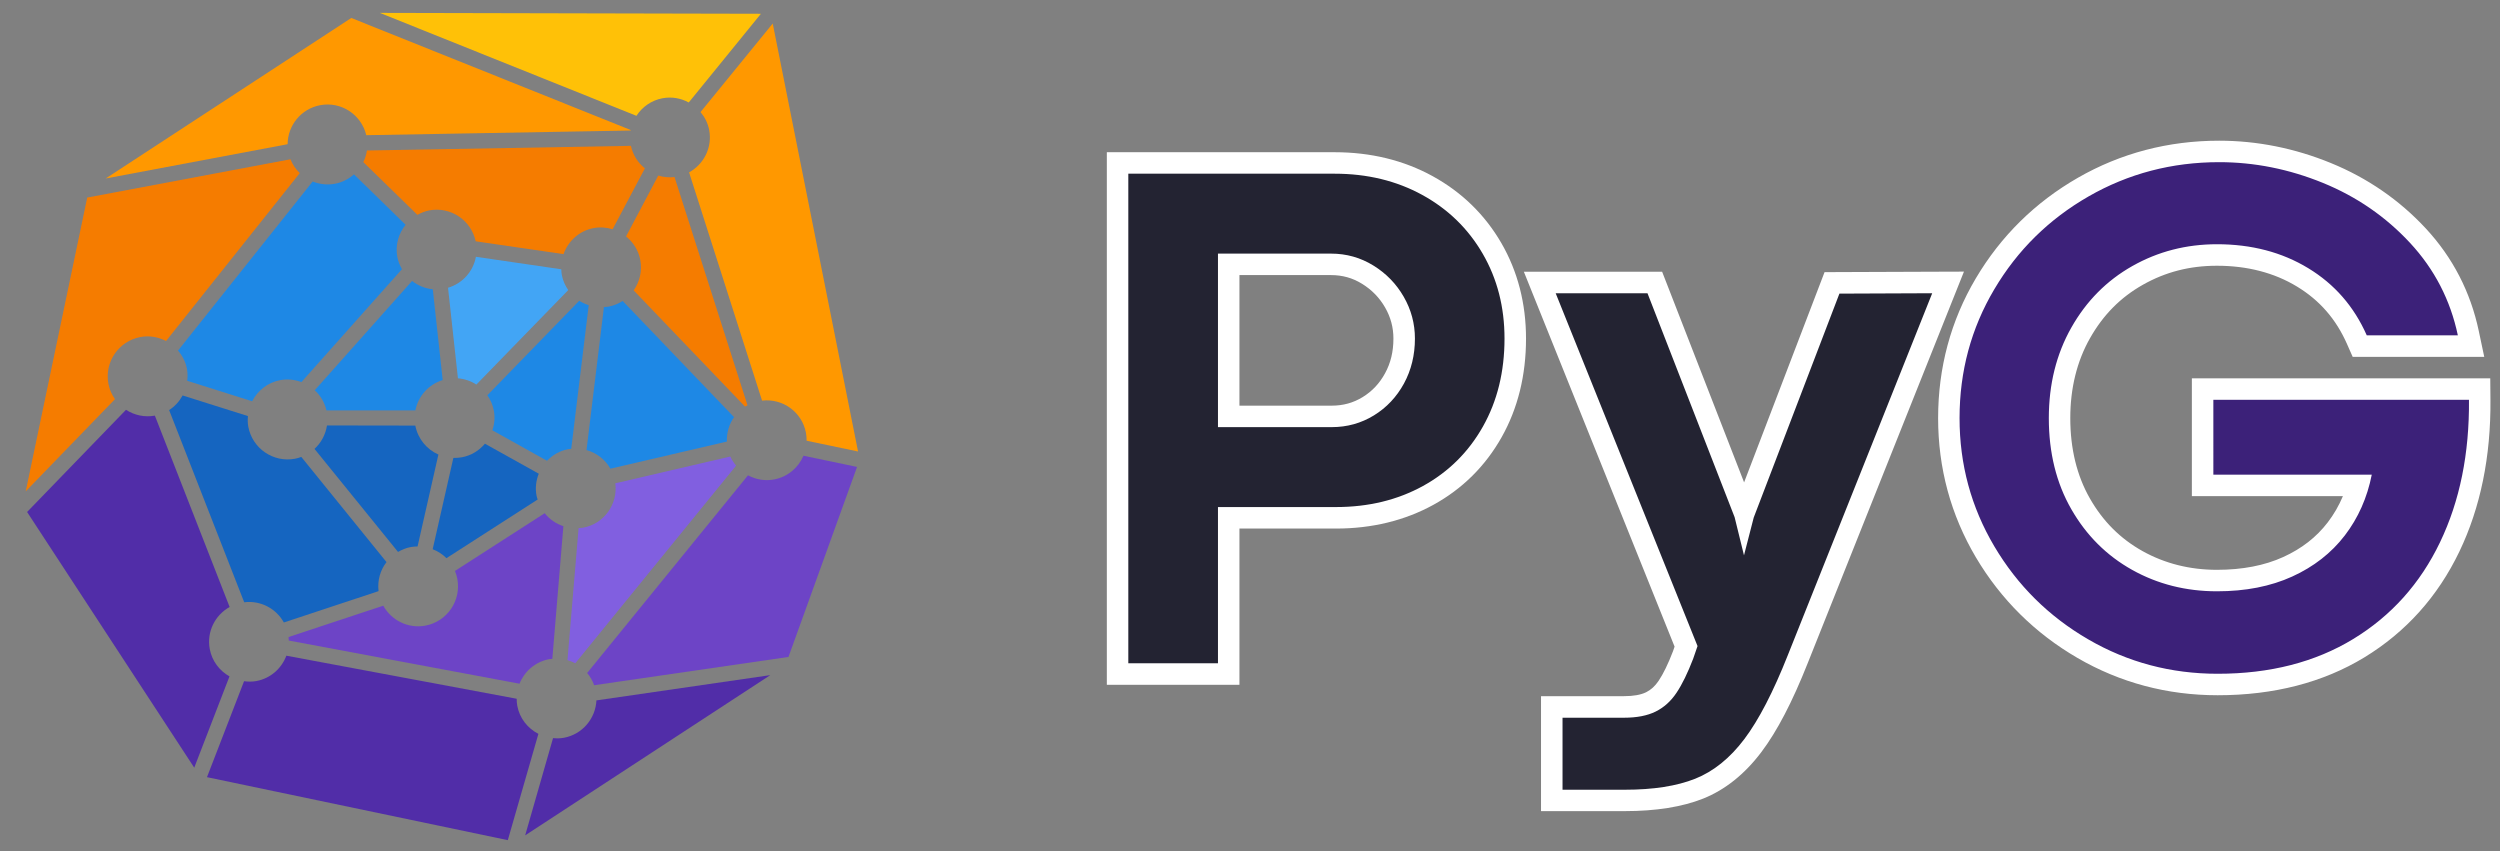 <?xml version="1.0" encoding="utf-8"?>
<!-- Generator: Adobe Illustrator 24.3.0, SVG Export Plug-In . SVG Version: 6.00 Build 0)  -->
<svg version="1.1" id="Layer_1" xmlns="http://www.w3.org/2000/svg" xmlns:xlink="http://www.w3.org/1999/xlink" x="0px" y="0px"
	 viewBox="0 0 698.5 237.79" style="enable-background:new 0 0 698.5 237.79;" xml:space="preserve">
<rect x="0" y="0" width="698.5" height="237.79" fill="#808080" stroke="none"/>
<style type="text/css">
	.st0{fill:#42A5F5;}
	.st1{fill:#1E88E5;}
	.st2{fill:#1565C0;}
	.st3{fill:#6D44C6;}
	.st4{fill:#F57C00;}
	.st5{fill:#512DA8;}
	.st6{fill:#FF9800;}
	.st7{fill:#FFC107;}
	.st8{fill:#815FE0;}
	.st9{fill:#232332;}
	.st10{fill:#FFFFFF;}
	.st11{fill:#3C2179;}
</style>
<g>
	<g>
		<path class="st0" d="M156.96,76.77c-0.1-0.51-0.11-1.02-0.13-1.53l-23.86-3.49c-0.74,4.05-3.7,7.43-7.79,8.65l2.77,25.3
			c1.86,0.16,3.63,0.75,5.15,1.75l25.67-26.4C157.9,79.8,157.26,78.36,156.96,76.77z"/>
		<path class="st1" d="M123.69,106.18l-2.77-25.36c-2.15-0.21-4.14-1.03-5.79-2.32l-27.19,30.53c1.59,1.47,2.75,3.39,3.27,5.63
			l24.85,0C116.83,110.71,119.71,107.42,123.69,106.18z"/>
		<path class="st2" d="M47.25,114.57l20.98,53.7c4.6-0.56,8.92,1.76,11.08,5.65l26.46-8.76c-0.36-2.99,0.49-5.87,2.22-8.11
			l-23.81-29.39c-0.56,0.21-1.14,0.4-1.75,0.51c-6.06,1.14-11.9-2.85-13.05-8.91c-0.19-1.02-0.19-2.03-0.11-3.01l-18.25-5.76
			C50.13,112.13,48.86,113.55,47.25,114.57z"/>
		<path class="st3" d="M145.15,191.03c1.37-3.43,4.39-6.12,8.29-6.86c0.3-0.06,0.59-0.04,0.88-0.08l3.09-37.07
			c-2.06-0.68-3.87-1.93-5.22-3.63l-25.08,16.13c0.29,0.71,0.53,1.45,0.67,2.23c1.14,6.06-2.85,11.9-8.91,13.05
			c-4.85,0.91-9.51-1.49-11.79-5.57l-26.47,8.76c0.04,0.33,0.07,0.66,0.08,0.98L145.15,191.03z"/>
		<path class="st1" d="M93.59,51.34c-2.18,0.41-4.32,0.14-6.23-0.63L49.74,97.95c1.22,1.43,2.13,3.15,2.5,5.13
			c0.21,1.13,0.19,2.23,0.07,3.31l18.14,5.73c1.52-2.97,4.31-5.25,7.84-5.91c2.06-0.39,4.09-0.14,5.93,0.54l28.09-31.54
			c-0.58-1.04-1.05-2.15-1.29-3.39c-0.63-3.33,0.33-6.57,2.3-9.02L98.89,48.71C97.43,50,95.65,50.96,93.59,51.34z"/>
		<path class="st1" d="M168.74,85.79l-4.87,39.95c2.81,0.79,5.22,2.65,6.68,5.21l32.54-7.58c-0.09-2.49,0.63-4.87,2-6.81
			l-31.12-32.47c-1.17,0.76-2.5,1.31-3.96,1.59C169.58,85.76,169.16,85.76,168.74,85.79z"/>
		<path class="st4" d="M176.28,40.75l-73.76,1.3c-0.17,1.14-0.51,2.23-1.01,3.24l15.11,14.74c1.02-0.56,2.11-1.02,3.32-1.25
			c5.97-1.12,11.7,2.73,12.97,8.64L157.45,71c1.28-3.63,4.37-6.51,8.42-7.28c1.83-0.34,3.62-0.17,5.29,0.33l9.02-17
			C178.26,45.5,176.84,43.34,176.28,40.75z"/>
		<path class="st2" d="M135.49,123.97c-1.6,1.89-3.79,3.3-6.42,3.79c-0.81,0.15-1.61,0.2-2.4,0.18l-5.78,25.51
			c1.44,0.57,2.76,1.4,3.85,2.5l25.48-16.39c-0.1-0.35-0.24-0.68-0.31-1.04c-0.41-2.15-0.14-4.27,0.62-6.17L135.49,123.97z"/>
		<path class="st1" d="M159.6,125.41l4.89-40.14c-0.93-0.31-1.83-0.7-2.65-1.24l-25.67,26.4c0.87,1.25,1.51,2.69,1.81,4.29
			c0.36,1.91,0.16,3.79-0.4,5.51l15.26,8.51c1.56-1.63,3.6-2.82,5.98-3.26C159.08,125.43,159.34,125.44,159.6,125.41z"/>
		<path class="st2" d="M111.21,154.21c1.07-0.62,2.24-1.12,3.53-1.36c0.65-0.12,1.29-0.16,1.93-0.17l5.82-25.68
			c-3.23-1.43-5.73-4.36-6.45-8.09l-24.68-0.04c-0.39,2.54-1.62,4.84-3.49,6.55L111.21,154.21z"/>
		<path class="st5" d="M150.43,205.04c-2.96-1.52-5.24-4.3-5.9-7.83c-0.13-0.66-0.16-1.32-0.17-1.98L80.01,183.2
			c-1.33,3.54-4.38,6.33-8.36,7.08c-1.18,0.22-2.33,0.2-3.46,0.05l-10.36,26.81l84.05,17.6L150.43,205.04z"/>
		<path class="st5" d="M64.12,188.98c-2.77-1.56-4.88-4.25-5.51-7.62c-0.91-4.84,1.47-9.49,5.55-11.77l-20.89-53.46
			c-2.91,0.53-5.76-0.14-8.07-1.63L7.57,143.05l46.7,71.44L64.12,188.98z"/>
		<path class="st5" d="M166.64,195.69c-0.24,5.04-3.88,9.46-9.06,10.44c-1.04,0.2-2.06,0.19-3.06,0.1l-7.79,27.17l68.49-44.77
			L166.64,195.69z"/>
		<path class="st6" d="M195.73,31.31c1.18,1.41,2.06,3.1,2.42,5.04c0.92,4.87-1.5,9.54-5.62,11.81l20.39,63.77
			c5.77-0.67,11.17,3.18,12.26,8.98c0.14,0.75,0.2,1.49,0.19,2.23l14.37,3.01L215.9,6.57L195.73,31.31z"/>
		<path class="st3" d="M224.49,127.33c-1.41,3.33-4.4,5.91-8.21,6.63c-2.6,0.49-5.13-0.01-7.29-1.16l-44.94,55.23
			c0.84,1,1.5,2.14,1.95,3.42l54.3-7.9l19.16-53.09L224.49,127.33z"/>
		<path class="st4" d="M32.12,111.53c-0.88-1.26-1.53-2.7-1.83-4.31c-1.14-6.06,2.85-11.9,8.91-13.05c2.56-0.48,5.05-0.01,7.19,1.11
			l37.36-46.91c-1.11-1.08-2.01-2.38-2.6-3.87L24.37,55.2L7.19,137.28L32.12,111.53z"/>
		<path class="st4" d="M208.85,113.24l-20.39-63.77c-1.57,0.18-3.1,0.03-4.54-0.41l-9,17c1.99,1.61,3.47,3.87,3.98,6.58
			c0.58,3.09-0.18,6.11-1.86,8.49l31.12,32.47C208.39,113.46,208.63,113.36,208.85,113.24z"/>
		<path class="st7" d="M106.12,3.6l71.7,28.76c1.6-2.47,4.16-4.32,7.29-4.91c2.61-0.49,5.16,0.01,7.33,1.18l20.16-24.78L106.12,3.6z
			"/>
		<path class="st6" d="M80.36,40.29c0.03-5.24,3.75-9.89,9.09-10.9c5.88-1.11,11.51,2.63,12.89,8.38l73.87-1.3
			c0.01-0.05,0.01-0.09,0.02-0.14L98.15,5.02L29.53,49.87L80.36,40.29z"/>
		<path class="st8" d="M205.67,130.1c-0.64-0.77-1.2-1.61-1.62-2.55l-32.13,7.48c0.75,5.83-3.12,11.3-8.96,12.4
			c-0.44,0.08-0.86,0.08-1.3,0.11l-3.11,36.9c0.76,0.22,1.48,0.51,2.18,0.88L205.67,130.1z"/>
	</g>
</g>
<g>
	<g>
		<path class="st9" d="M312.25,188.33V45.53h60.64c9.59,0,18.31,2.12,25.94,6.3c7.66,4.21,13.73,10.12,18.05,17.57
			c4.31,7.44,6.49,15.92,6.49,25.19c0,9.73-2.16,18.5-6.42,26.07c-4.28,7.6-10.31,13.58-17.92,17.75
			c-7.56,4.15-16.21,6.25-25.74,6.25H343.3v43.65H312.25z M372.08,116.34c3.76,0,7.1-0.92,10.2-2.83c3.13-1.92,5.52-4.46,7.33-7.78
			c1.79-3.29,2.7-7.04,2.7-11.14c0-3.66-0.89-6.98-2.72-10.17c-1.82-3.17-4.33-5.75-7.47-7.69c-3.13-1.93-6.48-2.87-10.24-2.87
			H343.3v42.48H372.08z"/>
		<path class="st10" d="M372.89,48.53c9.12,0,17.28,1.98,24.49,5.93c7.21,3.96,12.84,9.44,16.9,16.45
			c4.06,7.01,6.08,14.9,6.08,23.69c0,9.25-2.01,17.45-6.04,24.59s-9.61,12.67-16.75,16.6c-7.14,3.92-15.24,5.88-24.29,5.88H340.3
			v43.65h-25.05V48.53H372.89 M340.3,119.34h31.79c4.29,0,8.21-1.09,11.77-3.27c3.55-2.18,6.35-5.15,8.4-8.9
			c2.04-3.75,3.07-7.95,3.07-12.57c0-4.16-1.04-8.05-3.12-11.67c-2.08-3.62-4.91-6.54-8.5-8.75c-3.59-2.21-7.53-3.32-11.82-3.32
			H340.3V119.34 M372.89,42.53h-57.64h-6v6v136.8v6h6h25.05h6v-6v-37.65h26.99c10.03,0,19.18-2.23,27.18-6.62
			c8.1-4.45,14.53-10.81,19.09-18.91c4.52-8.02,6.81-17.28,6.81-27.54c0-9.81-2.32-18.79-6.89-26.69
			c-4.6-7.94-11.06-14.23-19.2-18.7C392.2,44.78,382.98,42.53,372.89,42.53L372.89,42.53z M346.3,76.86h25.58
			c3.19,0,6.02,0.79,8.67,2.43c2.75,1.7,4.86,3.87,6.45,6.63c1.56,2.72,2.32,5.56,2.32,8.68c0,3.64-0.76,6.82-2.34,9.7
			c-1.55,2.84-3.6,5.02-6.27,6.66c-2.62,1.6-5.44,2.38-8.63,2.38H346.3V76.86L346.3,76.86z"/>
	</g>
	<g>
		<path class="st9" d="M433.56,223.63v-26.12h20.2c3.07,0,5.59-0.47,7.47-1.4c1.85-0.91,3.38-2.29,4.67-4.21
			c1.44-2.14,2.9-5.14,4.35-8.91l0.83-2.41L430.21,78.93h32.14l24.97,64.19l24.52-64.08l32.45-0.13l-41.98,105.22
			c-4.17,10.53-8.4,18.66-12.56,24.18c-4.34,5.75-9.39,9.8-15.01,12.04c-5.46,2.18-12.45,3.28-20.78,3.28H433.56z"/>
		<path class="st10" d="M539.86,81.93l-40.33,101.09c-4.09,10.33-8.15,18.16-12.17,23.49s-8.6,9.02-13.73,11.07
			c-5.13,2.04-11.68,3.07-19.66,3.07h-17.4v-20.12h17.2c3.55,0,6.49-0.57,8.8-1.71c2.31-1.14,4.26-2.88,5.83-5.23
			c1.58-2.35,3.13-5.53,4.68-9.56l1.21-3.52l-39.63-98.57h25.65l24.34,62.56l2.62,10.66l2.72-10.56l23.94-62.56L539.86,81.93
			 M548.73,75.89l-8.89,0.03l-25.95,0.1l-4.11,0.02l-1.47,3.84l-21.01,54.9l-21.41-55.03l-1.49-3.82h-4.1h-25.65h-8.88l3.31,8.24
			l38.8,96.5l-0.45,1.3c-1.36,3.54-2.71,6.32-4.02,8.26c-0.99,1.47-2.14,2.52-3.5,3.19c-1.47,0.72-3.54,1.09-6.15,1.09h-17.2h-6v6
			v20.12v6h6h17.4c8.7,0,16.07-1.18,21.88-3.49c6.14-2.45,11.63-6.83,16.3-13.03c4.39-5.82,8.63-13.96,12.96-24.89l40.33-101.07
			L548.73,75.89L548.73,75.89z"/>
	</g>
	<g>
		<path class="st11" d="M619.63,191.24c-13.55,0-26.23-3.37-37.67-10.01c-11.43-6.63-20.62-15.74-27.33-27.07
			c-6.72-11.34-10.12-23.91-10.12-37.34c0-13.56,3.41-26.19,10.12-37.54c6.71-11.33,15.94-20.42,27.44-27.02
			c11.51-6.6,24.28-9.95,37.96-9.95c10.2,0,20.33,2.02,30.1,6.01c9.82,4.01,18.39,9.91,25.46,17.54
			c7.15,7.71,11.88,16.87,14.06,27.22l0.76,3.62h-31.1l-0.79-1.79c-3.29-7.44-8.39-13.29-15.16-17.41
			c-6.83-4.15-14.89-6.25-23.94-6.25c-8.02,0-15.48,1.92-22.16,5.7c-6.66,3.77-12.02,9.17-15.92,16.07
			c-3.91,6.92-5.9,14.93-5.9,23.82c0,9.08,1.98,17.14,5.89,23.96c3.9,6.8,9.23,12.12,15.86,15.82c6.65,3.72,14.13,5.6,22.22,5.6
			c7.51,0,14.17-1.3,19.78-3.85c5.55-2.53,10.11-6.08,13.55-10.56c2.74-3.58,4.79-7.66,6.11-12.17h-43.44V108.7h77.39l0.03,2.97
			c0.14,15.42-2.69,29.26-8.39,41.16c-5.76,12.01-14.3,21.52-25.38,28.27C648,187.83,634.74,191.24,619.63,191.24z"/>
		<path class="st10" d="M620.03,45.31c9.86,0,19.51,1.93,28.97,5.78c9.46,3.86,17.58,9.46,24.39,16.8
			c6.8,7.34,11.25,15.94,13.33,25.8h-25.45c-3.55-8.05-9-14.3-16.35-18.76c-7.34-4.46-15.84-6.69-25.5-6.69
			c-8.58,0-16.46,2.03-23.64,6.09c-7.18,4.06-12.86,9.79-17.05,17.2c-4.19,7.41-6.29,15.84-6.29,25.3c0,9.66,2.09,18.14,6.29,25.45
			c4.19,7.31,9.86,12.96,17,16.95c7.14,3.99,15.04,5.98,23.69,5.98c7.98,0,14.99-1.37,21.02-4.12c6.04-2.75,10.93-6.57,14.69-11.47
			c3.75-4.89,6.27-10.56,7.54-17h-44.26V111.7h71.42c0.13,15.02-2.56,28.3-8.1,39.83c-5.53,11.53-13.61,20.54-24.24,27.01
			c-10.63,6.47-23.25,9.71-37.87,9.71c-13.08,0-25.13-3.2-36.16-9.61c-11.03-6.4-19.78-15.07-26.25-26
			c-6.47-10.93-9.71-22.87-9.71-35.81c0-13.08,3.23-25.08,9.71-36.01c6.47-10.93,15.25-19.58,26.35-25.95
			C594.67,48.5,606.82,45.31,620.03,45.31 M620.03,39.31c-14.21,0-27.48,3.48-39.45,10.35c-11.96,6.86-21.55,16.32-28.53,28.1
			c-7,11.82-10.54,24.96-10.54,39.07c0,13.97,3.55,27.05,10.54,38.87c6.97,11.77,16.53,21.24,28.4,28.13
			c11.9,6.91,25.08,10.42,39.17,10.42c15.67,0,29.46-3.56,40.99-10.58c11.59-7.06,20.51-16.99,26.53-29.54
			c5.91-12.31,8.83-26.6,8.69-42.48l-0.05-5.95h-5.95h-71.42h-6v6v20.92v6h6h36.2c-1.11,2.65-2.53,5.11-4.25,7.35
			c-3.18,4.14-7.24,7.3-12.41,9.66c-5.22,2.38-11.45,3.58-18.54,3.58c-7.57,0-14.56-1.76-20.76-5.22
			c-6.23-3.48-11.05-8.29-14.72-14.7c-3.64-6.35-5.49-13.91-5.49-22.46c0-8.36,1.85-15.88,5.51-22.34
			c3.68-6.5,8.51-11.39,14.78-14.93c6.32-3.57,13.08-5.31,20.68-5.31c8.5,0,16.03,1.96,22.38,5.82c6.33,3.84,10.9,9.09,13.97,16.06
			l1.58,3.58h3.91h25.45h7.4l-1.53-7.24c-2.3-10.89-7.27-20.52-14.8-28.64c-7.38-7.95-16.3-14.1-26.53-18.28
			C641.13,41.41,630.62,39.31,620.03,39.31L620.03,39.31z"/>
	</g>
</g>
</svg>
